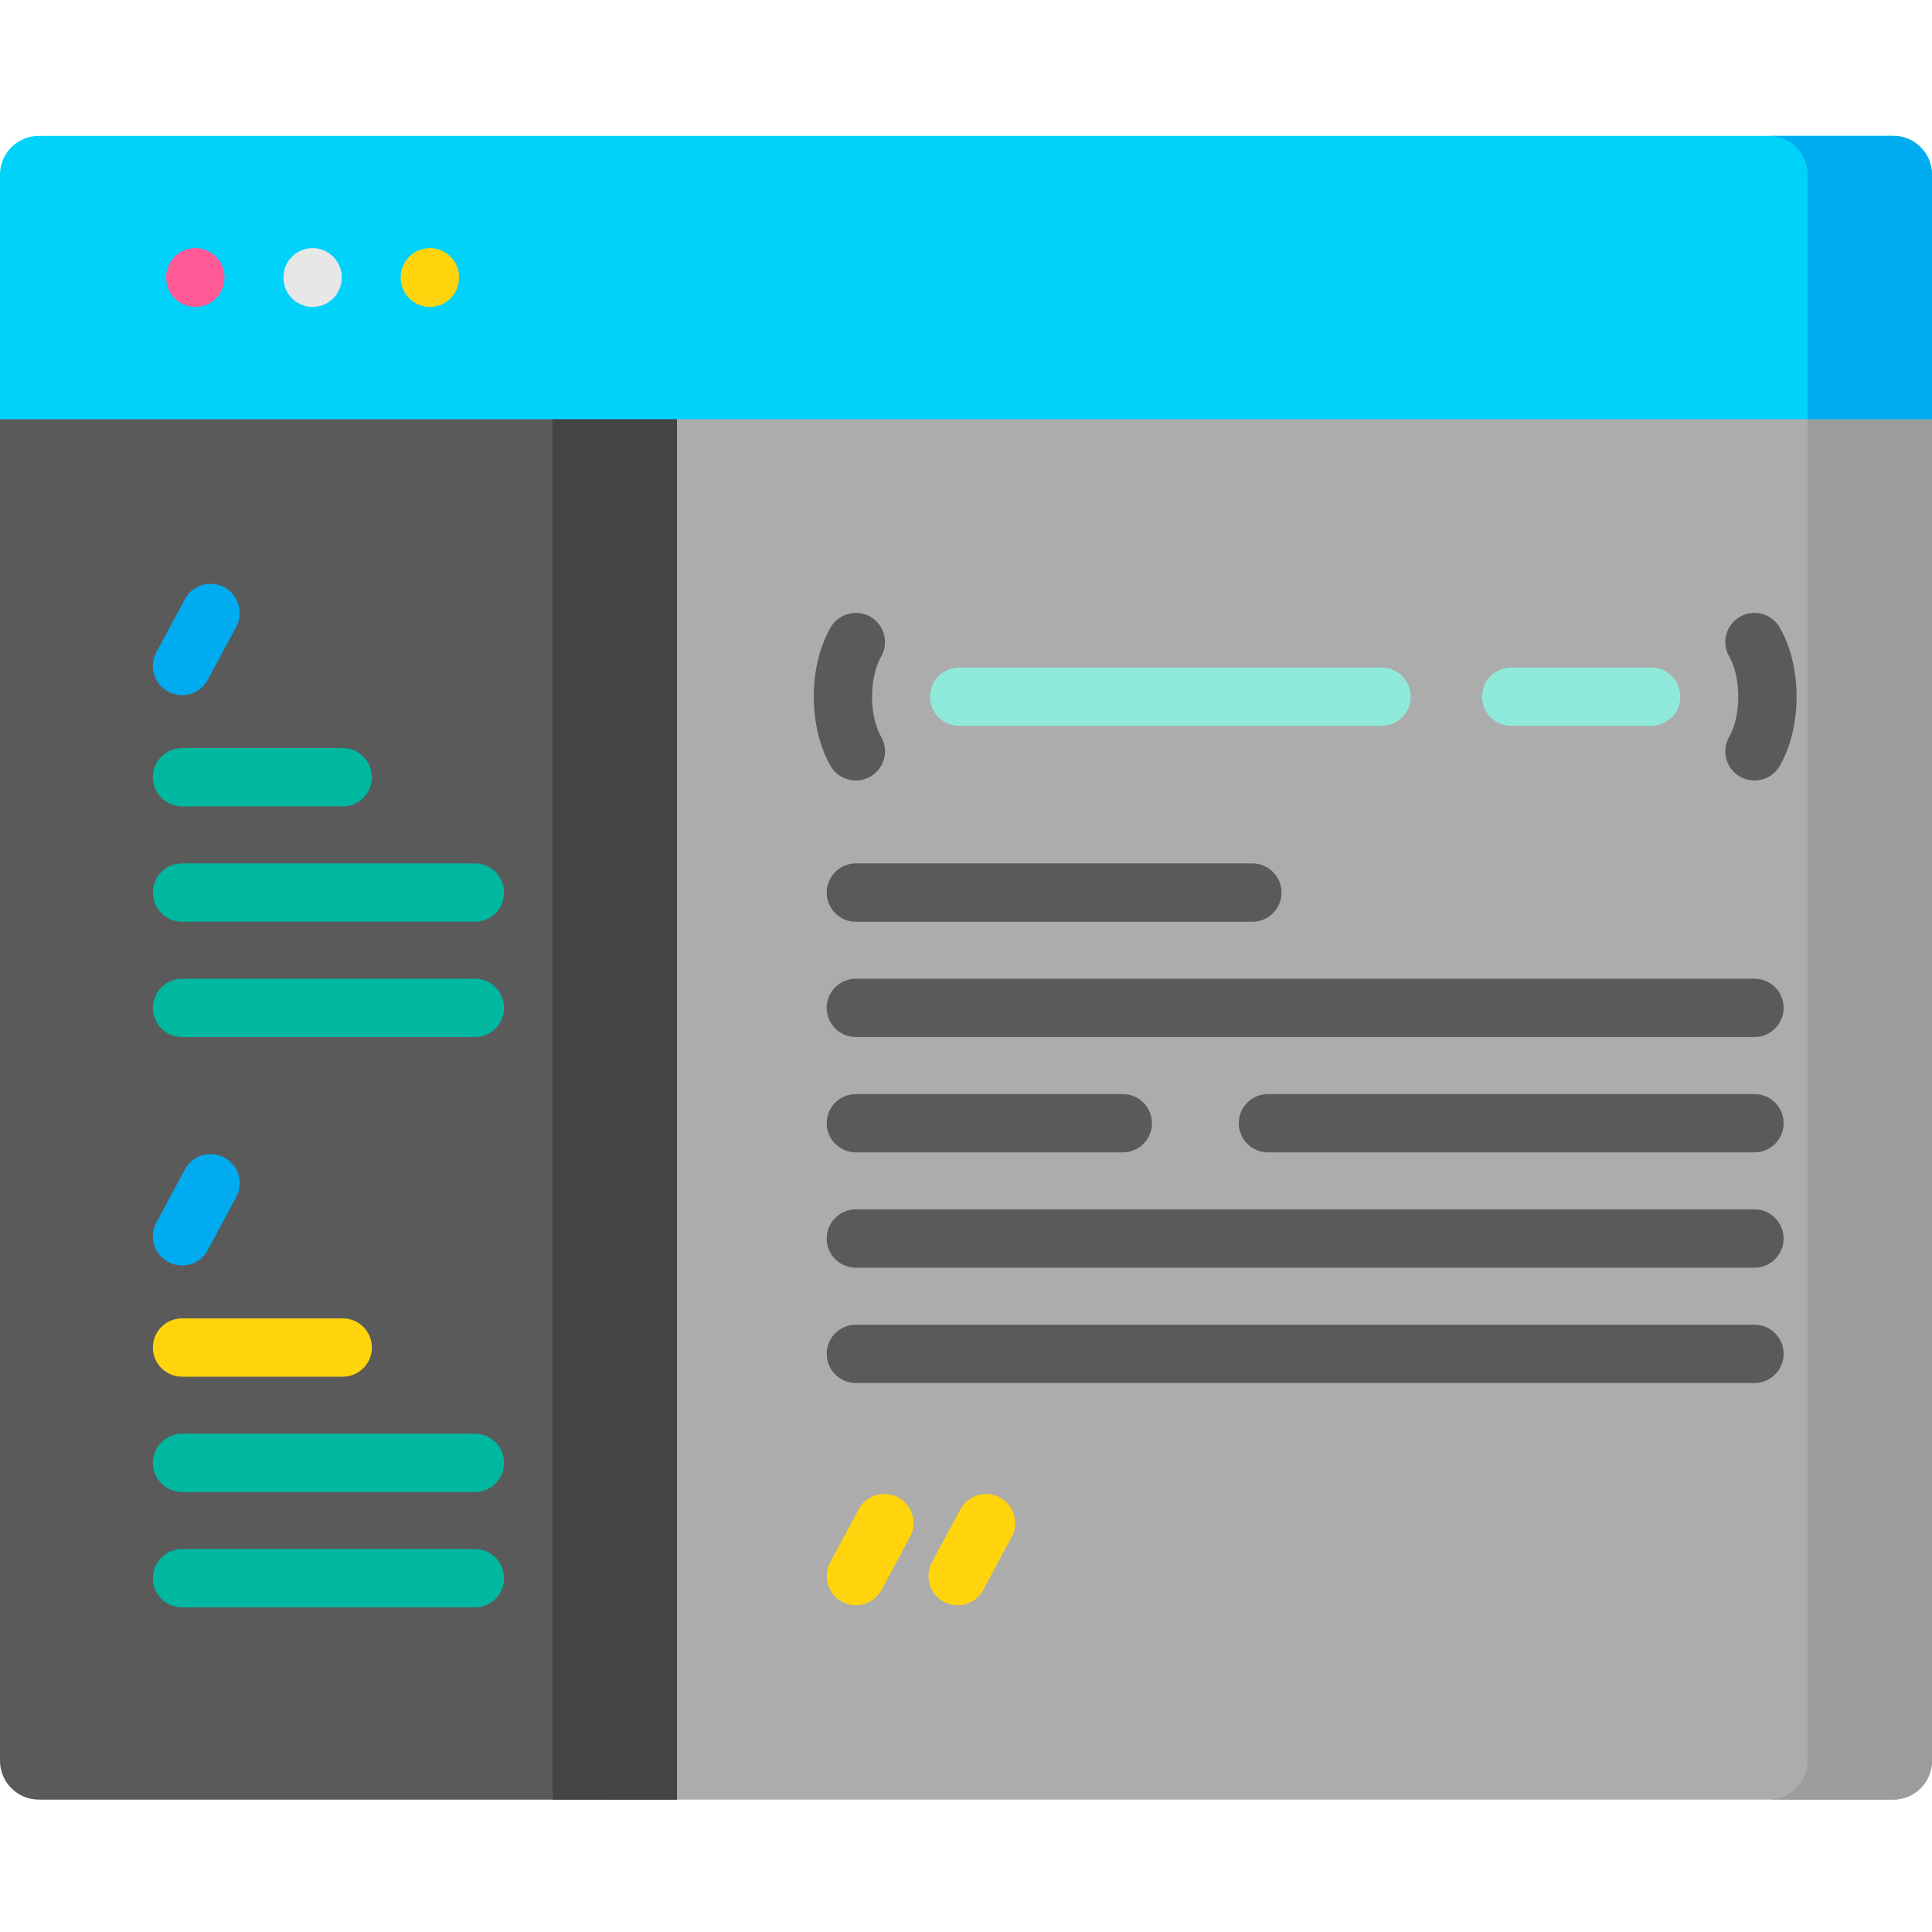 <!-- icon666.com - MILLIONS vector ICONS FREE --><svg viewBox="0 -36 512 512" xmlns="http://www.w3.org/2000/svg"><path d="m159.621 48.297v392.621h342.078c5.688 0 10.301-4.613 10.301-10.301v-382.32zm0 0" fill="#acacac"></path><path d="m512 48.297v382.32c0 5.688-4.613 10.301-10.301 10.301h-32.969c5.688 0 10.305-4.613 10.305-10.301v-382.32zm0 0" fill="#9c9c9c"></path><path d="m179.402 440.918h-169.102c-5.688 0-10.301-4.613-10.301-10.301v-382.32h179.402zm0 0" fill="#5a5a5a"></path><path d="m146.441 48.297h32.965v392.621h-32.965zm0 0" fill="#444"></path><path d="m10.301 0h491.398c5.688 0 10.301 4.613 10.301 10.301v64.793h-512v-64.793c0-5.688 4.613-10.301 10.301-10.301zm0 0" fill="#00d2f9"></path><path d="m51.762 45.34c-4.266 0-7.727-3.461-7.727-7.727v-.133c0-4.266 3.461-7.723 7.727-7.723 4.27 0 7.727 3.457 7.727 7.723v.133c0 4.266-3.457 7.727-7.727 7.727zm0 0" fill="#ff5a96"></path><path d="m82.844 45.34c-4.27 0-7.727-3.461-7.727-7.727v-.133c0-4.266 3.457-7.723 7.727-7.723 4.266 0 7.723 3.457 7.723 7.723v.133c0 4.266-3.457 7.727-7.723 7.727zm0 0" fill="#e7e7e7"></path><path d="m113.922 45.34c-4.27 0-7.727-3.461-7.727-7.727v-.133c0-4.266 3.457-7.723 7.727-7.723 4.266 0 7.727 3.457 7.727 7.723v.133c0 4.266-3.461 7.727-7.727 7.727zm0 0" fill="#ffd40d"></path><path d="m512 10.301v64.789h-32.965v-64.789c0-5.688-4.617-10.301-10.305-10.301h32.969c5.688 0 10.301 4.617 10.301 10.301zm0 0" fill="#00abef"></path><path d="m90.828 177.707h-42.582c-4.266 0-7.727-3.461-7.727-7.727s3.461-7.727 7.727-7.727h42.582c4.266 0 7.727 3.461 7.727 7.727s-3.461 7.727-7.727 7.727zm0 0" fill="#00b7a0"></path><path d="m125.855 208.27h-77.609c-4.266 0-7.727-3.461-7.727-7.727s3.461-7.727 7.727-7.727h77.609c4.266 0 7.723 3.461 7.723 7.727s-3.457 7.727-7.723 7.727zm0 0" fill="#00b7a0"></path><path d="m125.855 238.828h-77.609c-4.266 0-7.727-3.457-7.727-7.723 0-4.27 3.461-7.727 7.727-7.727h77.609c4.266 0 7.723 3.457 7.723 7.727 0 4.266-3.457 7.723-7.723 7.723zm0 0" fill="#00b7a0"></path><path d="m48.238 148.23c-1.234 0-2.484-.297-3.648-.922-3.762-2.02-5.168-6.703-3.148-10.465l7.555-14.055c2.02-3.762 6.703-5.172 10.461-3.148 3.762 2.02 5.172 6.703 3.148 10.461l-7.551 14.059c-1.398 2.594-4.062 4.07-6.816 4.07zm0 0" fill="#00abef"></path><path d="m90.828 328.84h-42.582c-4.266 0-7.727-3.457-7.727-7.727 0-4.266 3.461-7.727 7.727-7.727h42.582c4.266 0 7.727 3.461 7.727 7.727 0 4.27-3.461 7.727-7.727 7.727zm0 0" fill="#ffd40d"></path><path d="m125.855 359.402h-77.609c-4.266 0-7.727-3.457-7.727-7.727 0-4.266 3.461-7.727 7.727-7.727h77.609c4.266 0 7.723 3.461 7.723 7.727 0 4.27-3.457 7.727-7.723 7.727zm0 0" fill="#00b7a0"></path><path d="m125.855 389.965h-77.609c-4.266 0-7.727-3.461-7.727-7.727 0-4.27 3.461-7.727 7.727-7.727h77.609c4.266 0 7.723 3.461 7.723 7.727s-3.457 7.727-7.723 7.727zm0 0" fill="#00b7a0"></path><path d="m48.238 299.363c-1.234 0-2.484-.297-3.648-.922-3.762-2.02-5.168-6.703-3.148-10.465l7.555-14.055c2.02-3.762 6.703-5.172 10.461-3.148 3.762 2.02 5.172 6.703 3.148 10.461l-7.555 14.059c-1.395 2.598-4.059 4.07-6.812 4.07zm0 0" fill="#00abef"></path><path d="m226.816 170.84c-2.672 0-5.266-1.387-6.699-3.867-2.879-4.996-4.465-11.508-4.465-18.34 0-6.832 1.586-13.348 4.465-18.344 2.133-3.695 6.859-4.965 10.555-2.832 3.695 2.133 4.965 6.855 2.832 10.551-1.523 2.648-2.398 6.52-2.398 10.625 0 4.102.875 7.973 2.398 10.621 2.133 3.695.863 8.422-2.832 10.551-1.215.703-2.543 1.035-3.855 1.035zm0 0" fill="#5a5a5a"></path><path d="m464.949 170.84c-1.312 0-2.637-.332-3.855-1.035-3.695-2.133-4.965-6.855-2.832-10.551 1.527-2.648 2.398-6.52 2.398-10.621 0-4.105-.875-7.977-2.398-10.625-2.133-3.695-.863-8.422 2.836-10.551 3.691-2.133 8.418-.863 10.551 2.832 2.879 4.996 4.465 11.512 4.465 18.344 0 6.832-1.586 13.344-4.465 18.34-1.43 2.48-4.031 3.867-6.699 3.867zm0 0" fill="#5a5a5a"></path><path d="m366.145 156.355h-111.949c-4.266 0-7.723-3.457-7.723-7.723 0-4.27 3.457-7.727 7.723-7.727h111.949c4.266 0 7.723 3.457 7.723 7.727 0 4.266-3.457 7.723-7.723 7.723zm0 0" fill="#8feadb"></path><path d="m437.57 156.355h-37.09c-4.266 0-7.723-3.457-7.723-7.723 0-4.27 3.457-7.727 7.723-7.727h37.09c4.266 0 7.727 3.457 7.727 7.727 0 4.266-3.461 7.723-7.727 7.723zm0 0" fill="#8feadb"></path><g fill="#5a5a5a"><path d="m331.891 208.27h-105.078c-4.27 0-7.727-3.461-7.727-7.727s3.457-7.727 7.727-7.727h105.078c4.266 0 7.727 3.461 7.727 7.727s-3.461 7.727-7.727 7.727zm0 0"></path><path d="m464.953 238.828h-238.141c-4.27 0-7.727-3.457-7.727-7.723 0-4.27 3.457-7.727 7.727-7.727h238.141c4.27 0 7.727 3.457 7.727 7.727 0 4.266-3.457 7.723-7.727 7.723zm0 0"></path><path d="m464.953 269.395h-128.941c-4.27 0-7.727-3.461-7.727-7.727 0-4.27 3.457-7.727 7.727-7.727h128.945c4.266 0 7.727 3.457 7.727 7.727 0 4.266-3.461 7.727-7.73 7.727zm0 0"></path><path d="m297.551 269.395h-70.738c-4.266 0-7.727-3.461-7.727-7.727 0-4.27 3.461-7.727 7.727-7.727h70.738c4.266 0 7.727 3.457 7.727 7.727 0 4.266-3.461 7.727-7.727 7.727zm0 0"></path><path d="m464.953 299.953h-238.141c-4.27 0-7.727-3.457-7.727-7.723 0-4.27 3.457-7.727 7.727-7.727h238.141c4.27 0 7.727 3.457 7.727 7.727 0 4.266-3.457 7.723-7.727 7.723zm0 0"></path><path d="m464.953 330.516h-238.141c-4.27 0-7.727-3.457-7.727-7.727 0-4.266 3.457-7.727 7.727-7.727h238.141c4.27 0 7.727 3.461 7.727 7.727 0 4.27-3.457 7.727-7.727 7.727zm0 0"></path></g><path d="m226.805 389.422c-1.234 0-2.488-.297-3.652-.926-3.758-2.02-5.168-6.703-3.145-10.461l7.555-14.059c2.02-3.758 6.703-5.168 10.461-3.148 3.758 2.02 5.168 6.703 3.148 10.461l-7.555 14.059c-1.395 2.598-4.059 4.074-6.812 4.074zm0 0" fill="#ffd40d"></path><path d="m253.762 389.422c-1.238 0-2.488-.297-3.652-.926-3.758-2.02-5.168-6.703-3.148-10.461l7.555-14.059c2.02-3.758 6.703-5.168 10.465-3.148 3.758 2.02 5.168 6.703 3.148 10.461l-7.559 14.059c-1.391 2.598-4.059 4.074-6.809 4.074zm0 0" fill="#ffd40d"></path></svg>